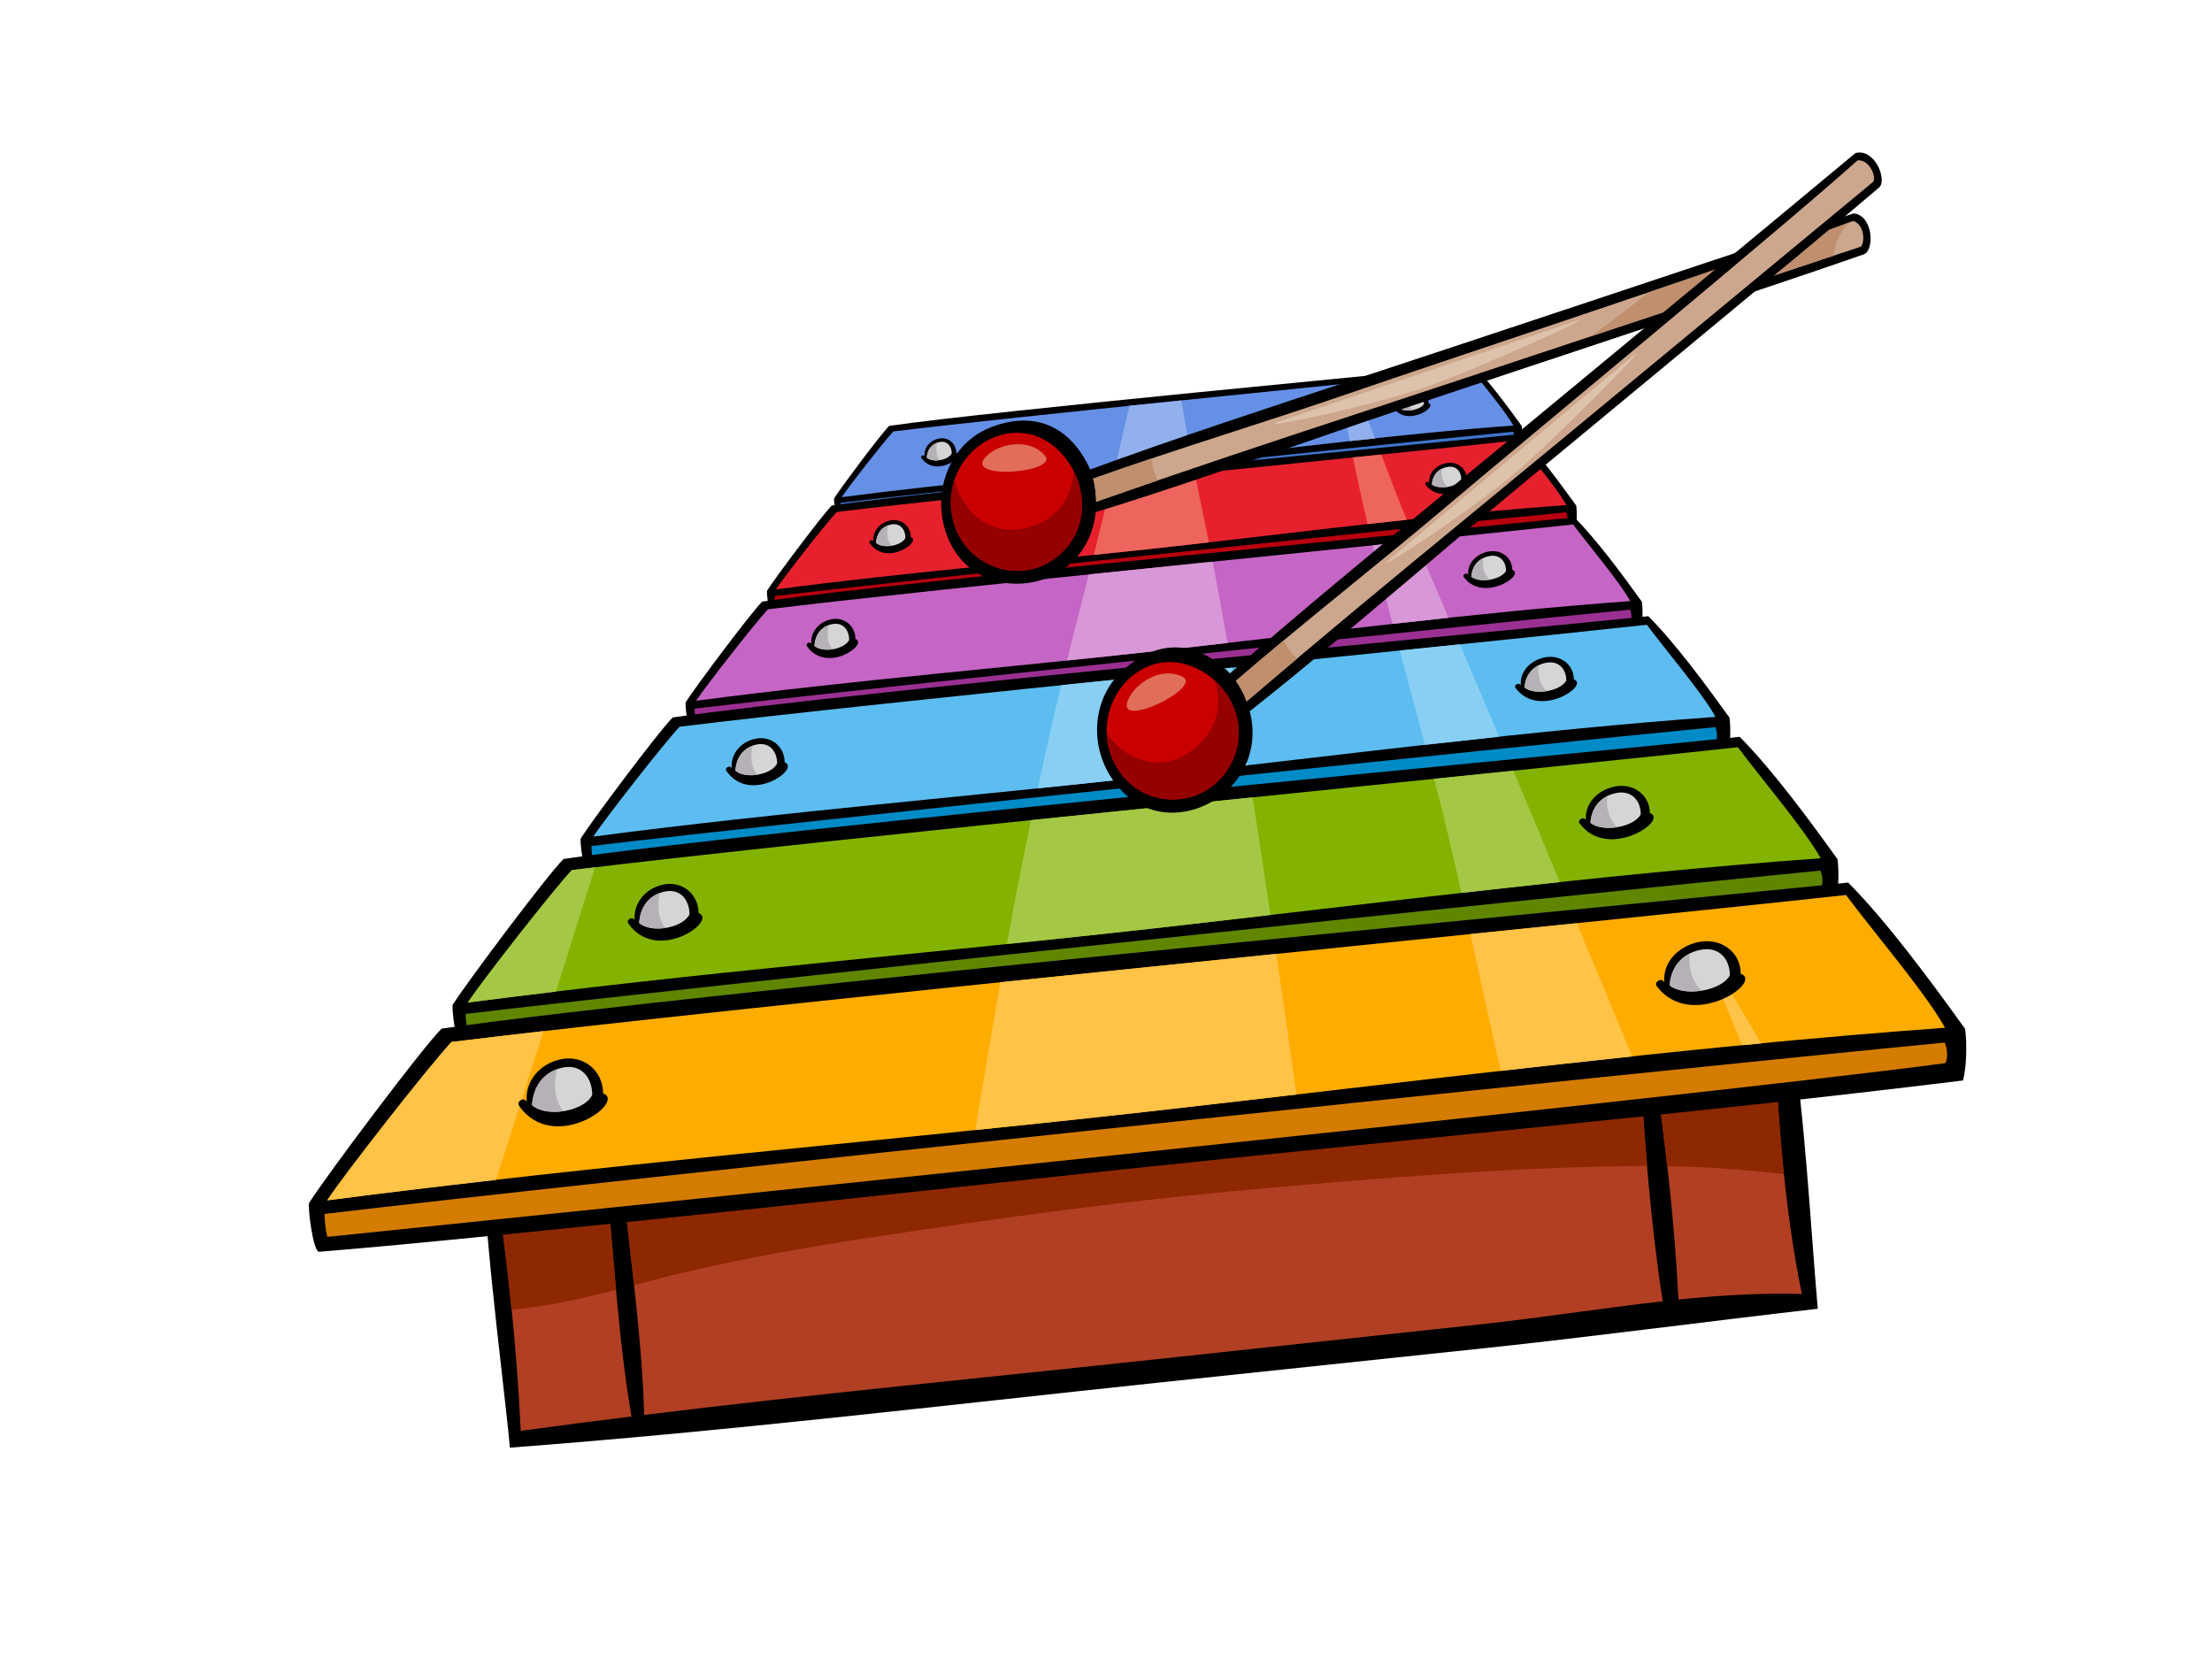 <?xml version="1.0" encoding="utf-8"?>
<!-- Generator: Adobe Illustrator 17.0.0, SVG Export Plug-In . SVG Version: 6.00 Build 0)  -->
<!DOCTYPE svg PUBLIC "-//W3C//DTD SVG 1.1//EN" "http://www.w3.org/Graphics/SVG/1.1/DTD/svg11.dtd">
<svg version="1.1" id="Layer_1" xmlns="http://www.w3.org/2000/svg" xmlns:xlink="http://www.w3.org/1999/xlink" x="0px" y="0px"
	 width="800px" height="600px" viewBox="0 0 800 600" enable-background="new 0 0 800 600" xml:space="preserve">
<g>
	<path d="M647.903,372.917c-0.403-2.615-3.412-3.065-5.116-1.802c-76.506,4.049-153.103,15.227-229.291,23.351
		c-39.356,4.189-78.712,8.403-118.064,12.599c-38.99,4.19-79.206,6.531-117.644,14.567c-0.14,0.026-0.222,0.108-0.337,0.146
		c-1.178-0.47-2.771,0.089-2.707,1.676c1.234,31.304,8.743,87.407,9.638,100.108c78.581-5.909,157.055-15.328,235.435-23.605
		c39.165-4.138,78.331-8.27,117.499-12.415c37.984-4.011,78.175-9.407,120.101-14.212
		C654.809,443.156,652.784,404.482,647.903,372.917z"/>
	<path fill="#B13F23" d="M188.33,517.481c-1.457-30.175-4.665-61.149-9.219-90.993c13.265-0.14,26.573-0.996,39.885-2.177
		c3.005,29.171,4.455,59.123,9.394,87.971C215.017,513.939,201.666,515.646,188.33,517.481z"/>
	<path fill="#B13F23" d="M535.565,478.954c-39.063,4.202-78.13,8.41-117.19,12.612c-61.745,6.652-123.694,12.593-185.388,20.159
		c-0.866-29.248-5.322-58.819-8.156-87.965c21.802-2.107,43.592-4.989,65.195-7.179c41.847-4.24,83.656-8.893,125.484-13.355
		c59.015-6.309,118.562-10.987,177.609-18.381c1.615,28.461,3.882,57.626,8.217,85.788
		C579.233,473.101,557.107,476.631,535.565,478.954z"/>
	<path fill="#B13F23" d="M607.037,469.991c-1.406-28.543-4.827-57.537-8.889-85.788c14.595-1.879,29.178-3.853,43.679-6.145
		c1.355,29.394,3.903,61.225,9.86,89.934C636.98,467.554,622.029,468.468,607.037,469.991z"/>
	<path fill="#8D2800" d="M222.811,466.475c-1.282-14.097-2.39-28.22-3.815-42.164c-13.313,1.18-26.62,2.037-39.885,2.177
		c2.367,15.5,4.281,31.311,5.842,47.153C197.823,472.537,210.34,469.687,222.811,466.475z"/>
	<path fill="#8D2800" d="M247.997,460.052c22.983-5.382,46.176-9.388,69.482-12.891c45.751-6.912,91.089-13.107,137.153-17.163
		c46.934-4.145,93.963-8.042,141.098-8.347c-1.063-12.314-1.923-24.621-2.612-36.807c-59.047,7.394-118.594,12.072-177.609,18.381
		c-41.828,4.462-83.637,9.115-125.484,13.355c-21.602,2.19-43.393,5.072-65.195,7.179c1.332,13.608,2.977,27.306,4.477,41.015
		C235.522,463.143,241.729,461.505,247.997,460.052z"/>
	<path fill="#8D2800" d="M645.203,424.653c-1.647-15.69-2.678-31.457-3.376-46.595c-14.5,2.292-29.083,4.266-43.679,6.145
		c1.784,12.408,3.396,24.963,4.808,37.55C617.278,421.962,631.324,423.01,645.203,424.653z"/>
	<path d="M550.344,154.055c-4.862-6.741-11.685-16.052-17.573-21.949c-21.336,2.273-174.445,16.567-211.189,21.917
		c-2.834,2.793-17.226,21.986-19.87,26.144c-0.292,0.444,0.571,7.439,1.485,7.369c25.823-2.076,99.45-10.118,120.605-12.365
		c41.295-4.392,84.989-8.302,126.223-13.355C550.5,160.097,550.668,156.6,550.344,154.055z"/>
	<path fill="#3E74CD" d="M547.342,159.209c-39.38,5.281-219.974,23.706-242.921,26.081c-0.21-0.819-0.451-2.59-0.4-3.44
		c41.308-4.938,200.016-21.555,243.249-25.719C547.815,157.368,547.672,158.815,547.342,159.209z"/>
	<path fill="#6590E6" d="M427.232,166.533c-40.895,4.589-82.012,7.934-122.821,13.272c2.269-3.523,15.214-20.082,18.673-23.763
		c42.65-5.294,169.108-17.658,209.374-22.076c4.113,5.547,11.85,14.548,14.865,19.937
		C507.25,156.803,467.168,162.052,427.232,166.533z"/>
	<path fill="#91B0ED" d="M427.286,144.82c-6.28,0.641-12.562,1.295-18.782,1.923c-1.745,7.445-3.503,14.878-5.236,22.329
		c7.988-0.831,15.982-1.65,23.964-2.539c1.276-0.14,2.558-0.305,3.837-0.444C429.675,159.025,428.396,151.929,427.286,144.82z"/>
	<path fill="#91B0ED" d="M489.021,138.504c-1.475,0.146-2.945,0.305-4.465,0.457c1.076,6.9,2.279,13.748,3.596,20.572
		c3.05-0.343,6.106-0.635,9.166-0.952C494.683,151.795,491.96,145.074,489.021,138.504z"/>
	<path d="M345.832,163.74c-0.025-3.503-3.037-5.826-6.36-5.103c-3.253,0.692-5.369,3.383-5.113,6.372
		c-0.025-0.038-0.06-0.076-0.083-0.101c-0.406-0.634-1.479,0.101-1.063,0.692C338.361,172.982,349.409,165.023,345.832,163.74z"/>
	<path fill="#D5D5D5" d="M335.172,165.537c0.14-2.615,1.523-4.964,4.491-5.643c2.999-0.679,4.551,1.663,4.542,4.082
		C343.077,166.368,337.492,167.485,335.172,165.537z"/>
	<path d="M516.647,145.791c0-3.3-3.005-5.471-6.338-4.767c-3.253,0.679-5.385,3.218-5.144,6.03
		c-0.013-0.032-0.044-0.057-0.089-0.102c-0.396-0.59-1.475,0.114-1.06,0.654C509.116,154.505,520.217,146.972,516.647,145.791z"/>
	<path fill="#D5D5D5" d="M505.971,147.542c0.168-2.456,1.555-4.671,4.522-5.325c3.027-0.654,4.544,1.53,4.516,3.809
		C513.876,148.266,508.291,149.352,505.971,147.542z"/>
	<path fill="#B6B1B6" d="M338.679,163.411c-0.064-0.768-0.073-1.542,0.038-2.298c0.042-0.349,0.124-0.679,0.219-0.983
		c-2.459,0.87-3.634,3.021-3.764,5.408c1.095,0.92,2.929,1.143,4.681,0.876C339.221,165.562,338.787,164.547,338.679,163.411z"/>
	<path fill="#B6B1B6" d="M509.053,142.744c-1.964,0.952-2.932,2.786-3.081,4.798c1.13,0.876,3.012,1.067,4.783,0.794
		C509.288,146.87,508.688,144.737,509.053,142.744z"/>
	<path d="M570.074,182.864c-5.725-7.946-13.745-18.902-20.682-25.852c-25.109,2.685-205.309,19.486-248.549,25.808
		c-3.332,3.282-20.276,25.877-23.393,30.752c-0.333,0.534,0.686,8.766,1.752,8.677c30.384-2.437,117.045-11.901,141.941-14.541
		c48.607-5.173,100.019-9.762,148.54-15.728C570.249,189.967,570.455,185.848,570.074,182.864z"/>
	<path fill="#B8000E" d="M566.545,188.92c-46.35,6.214-258.895,27.896-285.901,30.688c-0.244-0.958-0.534-3.053-0.473-4.043
		c48.625-5.808,235.394-25.376,286.283-30.295C567.101,186.743,566.932,188.444,566.545,188.92z"/>
	<path fill="#E6212D" d="M425.178,197.527c-48.124,5.414-96.515,9.33-144.547,15.639c2.666-4.151,17.905-23.637,21.968-27.991
		c50.196-6.214,199.034-20.768,246.432-25.973c4.827,6.525,13.936,17.118,17.49,23.472
		C519.348,186.082,472.189,192.258,425.178,197.527z"/>
	<path fill="#EE655D" d="M432.097,171.274c-10.044,1.035-20.139,2.063-30.086,3.091c-2.063,8.791-4.208,17.563-6.417,26.303
		c9.867-1.009,19.733-2.031,29.584-3.142c4.008-0.438,8.02-0.908,12.025-1.377C435.55,187.955,433.797,179.646,432.097,171.274z"/>
	<path fill="#EE655D" d="M499.542,164.382c-3.339,0.343-6.732,0.692-10.209,1.041c1.627,8.067,3.392,16.116,5.265,24.12
		c4.71-0.521,9.435-1.028,14.145-1.542C505.581,180.237,502.578,172.309,499.542,164.382z"/>
	<path d="M329.387,194.238c-0.032-4.119-3.573-6.849-7.497-5.998c-3.818,0.825-6.321,3.98-6.008,7.496
		c-0.029-0.032-0.07-0.076-0.098-0.114c-0.482-0.742-1.743,0.114-1.263,0.812C320.58,205.117,333.598,195.768,329.387,194.238z"/>
	<path fill="#D5D5D5" d="M316.832,196.346c0.172-3.059,1.8-5.839,5.284-6.62c3.545-0.794,5.373,1.949,5.345,4.804
		C326.146,197.33,319.577,198.663,316.832,196.346z"/>
	<path d="M530.414,173.122c0.003-3.872-3.539-6.417-7.458-5.598c-3.828,0.793-6.341,3.776-6.055,7.071
		c-0.023-0.038-0.06-0.057-0.096-0.096c-0.473-0.698-1.739,0.121-1.254,0.781C521.563,183.378,534.61,174.518,530.414,173.122z"/>
	<path fill="#D5D5D5" d="M517.853,175.185c0.197-2.882,1.844-5.497,5.322-6.252c3.551-0.794,5.347,1.79,5.313,4.455
		C527.158,176.035,520.576,177.324,517.853,175.185z"/>
	<path fill="#B6B1B6" d="M320.958,193.858c-0.079-0.901-0.079-1.815,0.051-2.704c0.051-0.4,0.136-0.787,0.263-1.168
		c-2.903,1.028-4.271,3.568-4.44,6.36c1.295,1.098,3.453,1.358,5.513,1.067C321.599,196.39,321.094,195.191,320.958,193.858z"/>
	<path fill="#B6B1B6" d="M521.48,169.516c-2.316,1.143-3.466,3.307-3.627,5.668c1.317,1.028,3.542,1.256,5.64,0.92
		C521.747,174.384,521.043,171.884,521.48,169.516z"/>
	<path d="M593.816,217.647c-6.759-9.407-16.245-22.349-24.436-30.542c-29.676,3.148-242.633,23.027-293.725,30.472
		c-3.945,3.891-23.967,30.594-27.639,36.357c-0.403,0.622,0.797,10.358,2.056,10.25c35.909-2.875,138.321-14.053,167.74-17.188
		c57.442-6.106,118.201-11.533,175.55-18.565C594.032,226.031,594.267,221.17,593.816,217.647z"/>
	<path fill="#9A3092" d="M589.649,224.8c-54.773,7.337-305.952,32.961-337.869,36.267c-0.292-1.13-0.638-3.618-0.562-4.779
		c57.467-6.862,278.19-29.991,338.316-35.791C590.306,222.217,590.103,224.241,589.649,224.8z"/>
	<path fill="#C565C5" d="M422.588,234.968c-56.88,6.392-114.065,11.032-170.821,18.47c3.148-4.893,21.155-27.928,25.966-33.069
		c59.311-7.337,235.197-24.544,291.208-30.695c5.722,7.712,16.48,20.247,20.67,27.731
		C533.88,221.443,478.139,228.742,422.588,234.968z"/>
	<path fill="#D897D8" d="M438.564,203.143c-14.897,1.523-29.984,3.079-44.76,4.608c-0.393,1.517-0.743,3.053-1.146,4.564
		c-2.345,8.835-4.592,17.689-6.763,26.569c12.244-1.263,24.478-2.533,36.693-3.917c7.122-0.793,14.243-1.612,21.371-2.437
		C442.255,222.725,440.475,212.938,438.564,203.143z"/>
	<path fill="#D897D8" d="M512.055,195.921c-0.034-0.083-0.079-0.184-0.111-0.279c-5.021,0.514-10.197,1.06-15.503,1.594
		c2.301,9.489,4.726,18.953,7.214,28.416c6.747-0.762,13.49-1.492,20.232-2.222C519.954,214.258,516.044,205.073,512.055,195.921z"
		/>
	<path d="M309.378,231.09c-0.032-4.868-4.227-8.105-8.861-7.09c-4.51,0.965-7.461,4.704-7.093,8.854
		c-0.045-0.044-0.089-0.088-0.124-0.133c-0.571-0.875-2.053,0.133-1.479,0.959C298.978,243.937,314.357,232.886,309.378,231.09z"/>
	<path fill="#D5D5D5" d="M294.55,233.597c0.197-3.649,2.12-6.906,6.24-7.845c4.189-0.94,6.338,2.303,6.321,5.687
		C305.55,234.746,297.778,236.314,294.55,233.597z"/>
	<path d="M546.942,206.127c0.003-4.576-4.182-7.585-8.804-6.614c-4.522,0.933-7.493,4.463-7.156,8.372
		c-0.029-0.051-0.073-0.083-0.121-0.133c-0.552-0.806-2.053,0.146-1.479,0.927C536.482,218.256,551.906,207.783,546.942,206.127z"/>
	<path fill="#D5D5D5" d="M532.109,208.571c0.238-3.421,2.161-6.506,6.277-7.413c4.202-0.92,6.328,2.139,6.287,5.293
		C543.099,209.573,535.333,211.097,532.109,208.571z"/>
	<path fill="#B6B1B6" d="M299.422,230.627c-0.092-1.048-0.101-2.145,0.057-3.193c0.064-0.469,0.165-0.939,0.311-1.371
		c-3.421,1.212-5.056,4.214-5.24,7.534c1.523,1.282,4.075,1.593,6.503,1.219C300.177,233.623,299.571,232.214,299.422,230.627z"/>
	<path fill="#B6B1B6" d="M536.39,201.881c-2.739,1.34-4.091,3.897-4.281,6.69c1.549,1.219,4.183,1.492,6.661,1.098
		C536.711,207.625,535.882,204.667,536.39,201.881z"/>
	<path d="M625.498,259.551c-8.124-11.292-19.517-26.836-29.349-36.693c-35.646,3.802-291.493,27.668-352.871,36.623
		c-4.738,4.672-28.797,36.75-33.211,43.681c-0.47,0.73,0.968,12.428,2.488,12.301c43.138-3.459,166.156-16.884,201.503-20.648
		c69.013-7.337,142.008-13.849,210.898-22.323C625.765,269.63,626.034,263.784,625.498,259.551z"/>
	<path fill="#008BC7" d="M620.49,268.138c-65.801,8.823-367.542,39.607-405.892,43.593c-0.349-1.371-0.755-4.355-0.663-5.764
		c69.029-8.245,334.194-36.014,406.418-42.982C621.283,265.06,621.036,267.472,620.49,268.138z"/>
	<path fill="#5DBDF0" d="M419.789,280.376c-68.327,7.667-137.029,13.247-205.207,22.19c3.789-5.896,25.414-33.558,31.193-39.733
		c71.263-8.816,282.538-29.489,349.84-36.877c6.867,9.273,19.8,24.322,24.84,33.316
		C553.499,264.121,486.527,272.886,419.789,280.376z"/>
	<path fill="#89CFF4" d="M445.499,241.474c-20.498,2.101-41.362,4.227-61.71,6.334c-2.958,12.402-5.783,24.83-8.458,37.303
		c14.833-1.523,29.657-3.079,44.459-4.736c10.47-1.18,20.949-2.38,31.428-3.599C449.374,264.991,447.476,253.236,445.499,241.474z"
		/>
	<path fill="#89CFF4" d="M528.025,233.039c-7.023,0.718-14.307,1.466-21.809,2.222c3.037,11.374,6.125,22.742,9.159,34.117
		c8.934-1.003,17.852-1.987,26.788-2.939C537.469,255.305,532.763,244.159,528.025,233.039z"/>
	<path d="M283.798,275.717c-0.044-5.859-5.081-9.737-10.641-8.537c-5.427,1.168-8.969,5.649-8.537,10.65
		c-0.044-0.057-0.092-0.108-0.137-0.164c-0.688-1.06-2.475,0.164-1.777,1.155C271.303,291.154,289.771,277.869,283.798,275.717z"/>
	<path fill="#D5D5D5" d="M265.972,278.72c0.254-4.374,2.552-8.302,7.499-9.426c5.031-1.136,7.626,2.786,7.598,6.817
		C279.193,280.09,269.857,281.982,265.972,278.72z"/>
	<path d="M569.192,245.714c0-5.497-5.027-9.101-10.59-7.953c-5.424,1.143-8.987,5.37-8.581,10.061
		c-0.048-0.045-0.099-0.096-0.143-0.146c-0.679-0.984-2.476,0.165-1.79,1.104C556.618,260.3,575.158,247.701,569.192,245.714z"/>
	<path fill="#D5D5D5" d="M551.366,248.646c0.27-4.113,2.606-7.813,7.543-8.893c5.043-1.11,7.607,2.558,7.553,6.36
		C564.559,249.853,555.228,251.68,551.366,248.646z"/>
	<path fill="#B6B1B6" d="M271.84,275.165c-0.121-1.282-0.131-2.584,0.054-3.865c0.079-0.552,0.213-1.105,0.381-1.619
		c-4.107,1.434-6.078,5.046-6.303,9.039c1.841,1.548,4.91,1.923,7.826,1.479C272.744,278.757,272.015,277.056,271.84,275.165z"/>
	<path fill="#B6B1B6" d="M556.514,240.611c-3.297,1.606-4.922,4.678-5.148,8.035c1.869,1.473,5.023,1.79,8,1.314
		C556.898,247.51,555.898,243.956,556.514,240.611z"/>
	<path d="M664.558,310.734c-9.79-13.608-23.526-32.364-35.382-44.246c-42.968,4.589-351.376,33.367-425.359,44.17
		c-5.718,5.624-34.716,44.297-40.034,52.637c-0.571,0.895,1.161,14.979,3.002,14.833c51.993-4.164,200.288-20.368,242.893-24.887
		c83.189-8.842,171.173-16.712,254.223-26.912C664.873,322.877,665.209,315.831,664.558,310.734z"/>
	<path fill="#608600" d="M658.525,321.087c-79.32,10.619-443.067,47.75-489.284,52.535c-0.422-1.644-0.914-5.236-0.806-6.931
		c83.208-9.933,402.858-43.421,489.928-51.824C659.481,317.368,659.176,320.287,658.525,321.087z"/>
	<path fill="#83B300" d="M416.597,335.838c-82.373,9.235-165.181,15.956-247.387,26.74c4.567-7.09,30.651-40.457,37.604-47.895
		c85.899-10.632,340.608-35.544,421.718-44.449c8.284,11.177,23.866,29.305,29.946,40.165
		C577.764,316.237,497.038,326.812,416.597,335.838z"/>
	<path fill="#A4C845" d="M454.448,297.615c-0.476-3.078-0.962-6.157-1.438-9.242c-26.519,2.723-53.669,5.503-80.095,8.239
		c-1.19,5.763-2.405,11.52-3.557,17.296c-1.822,9.166-3.542,18.337-5.186,27.515c17.484-1.796,34.963-3.631,52.424-5.585
		c14.281-1.606,28.575-3.269,42.875-4.938C457.806,319.805,456.162,308.71,454.448,297.615z"/>
	<path fill="#A4C845" d="M547.339,278.745c-9.223,0.952-18.804,1.923-28.708,2.932c0.241,0.914,0.486,1.835,0.717,2.73
		c3.31,12.738,6.312,25.611,9.203,38.527c11.857-1.34,23.717-2.634,35.576-3.91C558.542,305.6,552.972,292.163,547.339,278.745z"/>
	<path fill="#A4C845" d="M215.208,313.667c-2.929,0.369-5.763,0.686-8.394,1.016c-6.953,7.439-33.037,40.806-37.604,47.895
		c10.607-1.377,21.222-2.685,31.838-3.935C205.76,343.644,210.466,328.646,215.208,313.667z"/>
	<path d="M252.649,330.22c-0.041-7.064-6.128-11.736-12.827-10.289c-6.538,1.409-10.806,6.81-10.28,12.834
		c-0.051-0.07-0.127-0.127-0.162-0.209c-0.831-1.263-2.992,0.203-2.158,1.409C237.597,348.805,259.87,332.81,252.649,330.22z"/>
	<path fill="#D5D5D5" d="M231.174,333.813c0.295-5.242,3.072-9.984,9.036-11.329c6.074-1.377,9.187,3.345,9.156,8.213
		C247.105,335.495,235.855,337.755,231.174,333.813z"/>
	<path d="M596.679,294.054c0-6.62-6.056-10.987-12.749-9.584c-6.547,1.371-10.854,6.468-10.365,12.129
		c-0.044-0.063-0.111-0.12-0.162-0.19c-0.812-1.187-2.977,0.203-2.149,1.34C581.528,311.629,603.867,296.447,596.679,294.054z"/>
	<path fill="#D5D5D5" d="M575.193,297.583c0.333-4.944,3.145-9.419,9.105-10.727c6.071-1.32,9.159,3.098,9.095,7.667
		C591.105,299.049,579.852,301.246,575.193,297.583z"/>
	<path fill="#B6B1B6" d="M238.238,329.541c-0.142-1.536-0.155-3.098,0.067-4.634c0.105-0.692,0.257-1.345,0.454-1.98
		c-4.944,1.752-7.315,6.093-7.585,10.885c2.215,1.879,5.906,2.336,9.419,1.815C239.327,333.883,238.454,331.832,238.238,329.541z"/>
	<path fill="#B6B1B6" d="M581.388,287.898c-3.958,1.936-5.918,5.636-6.195,9.686c2.253,1.777,6.058,2.164,9.641,1.581
		C581.864,296.225,580.661,291.928,581.388,287.898z"/>
	<path d="M710.718,372.118c-11.708-16.294-28.128-38.699-42.304-52.916c-51.39,5.478-420.23,39.904-508.703,52.821
		c-6.826,6.715-41.514,52.955-47.873,62.958c-0.676,1.072,1.38,17.911,3.589,17.746c62.183-4.995,239.527-24.36,290.485-29.787
		c99.482-10.562,204.709-19.962,304.026-32.167C711.105,386.634,711.508,378.218,710.718,372.118z"/>
	<path fill="#D47C00" d="M703.505,384.502c-94.855,12.694-529.861,57.099-585.139,62.83c-0.511-1.967-1.085-6.264-0.965-8.295
		c99.518-11.888,481.782-51.939,585.92-61.98C704.647,380.039,704.295,383.536,703.505,384.502z"/>
	<path fill="#FFAC00" d="M414.191,402.14c-98.517,11.057-197.555,19.092-295.851,31.983c5.458-8.505,36.642-48.372,44.963-57.283
		c102.732-12.713,407.336-42.513,504.336-53.151c9.905,13.348,28.54,35.036,35.814,48.01
		C606.926,378.707,510.382,391.331,414.191,402.14z"/>
	<path fill="#FFC347" d="M196.547,372.912c-12.571,1.46-23.78,2.761-33.244,3.928c-8.321,8.911-39.505,48.778-44.963,57.283
		c20.291-2.653,40.637-5.052,60.983-7.369C185.176,408.843,190.882,390.899,196.547,372.912z"/>
	<path fill="#FFC347" d="M614.123,339.525c5.329,12.834,10.651,25.681,15.97,38.496c2.301-0.216,4.602-0.413,6.902-0.635
		C629.532,364.673,621.868,352.092,614.123,339.525z"/>
	<path fill="#FFC347" d="M570.306,333.883c-12.313,1.256-25.173,2.571-38.482,3.935c3.589,16.509,7.14,33.056,10.926,49.483
		c15.852-1.796,31.714-3.535,47.578-5.224C583.667,366.012,576.97,349.948,570.306,333.883z"/>
	<path fill="#FFC347" d="M461.585,344.984c-32.996,3.37-66.883,6.849-99.822,10.25c-3.085,17.816-6.052,35.633-9.07,53.456
		c20.505-2.119,41.012-4.265,61.498-6.55c18.214-2.056,36.439-4.177,54.678-6.296C466.517,378.878,464.093,361.937,461.585,344.984z
		"/>
	<path d="M218.117,395.418c-0.047-8.442-7.334-14.046-15.341-12.307c-7.814,1.682-12.923,8.137-12.288,15.354
		c-0.07-0.083-0.149-0.159-0.207-0.26c-0.987-1.498-3.573,0.26-2.571,1.694C200.117,417.665,226.747,398.516,218.117,395.418z"/>
	<path fill="#D5D5D5" d="M192.434,399.722c0.359-6.284,3.675-11.945,10.806-13.57c7.261-1.638,10.987,4.011,10.952,9.838
		C211.488,401.721,198.032,404.437,192.434,399.722z"/>
	<path d="M629.551,352.168c0-7.921-7.242-13.138-15.256-11.469c-7.829,1.644-12.964,7.737-12.383,14.516
		c-0.06-0.083-0.139-0.159-0.196-0.241c-0.971-1.403-3.577,0.254-2.58,1.6C611.426,373.184,638.151,355.025,629.551,352.168z"/>
	<path fill="#D5D5D5" d="M603.848,356.39c0.403-5.909,3.754-11.26,10.892-12.822c7.265-1.593,10.952,3.7,10.879,9.171
		C622.883,358.135,609.417,360.763,603.848,356.39z"/>
	<path fill="#B6B1B6" d="M200.882,394.612c-0.175-1.841-0.181-3.707,0.079-5.547c0.12-0.812,0.305-1.6,0.555-2.361
		c-5.922,2.095-8.762,7.28-9.082,13.018c2.653,2.234,7.064,2.78,11.266,2.145C202.183,399.792,201.136,397.335,200.882,394.612z"/>
	<path fill="#B6B1B6" d="M611.274,344.8c-4.745,2.329-7.096,6.753-7.426,11.59c2.701,2.12,7.255,2.589,11.542,1.891
		C611.829,354.759,610.395,349.63,611.274,344.8z"/>
	<g>
		<path d="M670.388,77.184c-31.53,10.618-147.067,49.07-178.654,59.435c-32.364,10.619-66.131,21.714-97.445,33.177
			c-7.435-16.376-20.971-21.384-36.55-14.998c-14.64,6.004-21.504,24.151-14.713,40.222c7.388,17.474,28.47,20.146,41.653,10.772
			c6.709-4.754,10.777-12.174,11.574-20.572c24.357-7.363,63.288-20.926,94.366-31.679c32.973-11.418,150.717-49.99,183.576-61.605
			C677.989,90.348,677.443,77.832,670.388,77.184z"/>
		<path fill="#CA0000" d="M381.792,201.76c-14.542,10.917-35.341,1.765-37.687-16.528c-2.933-22.78,22.999-38.096,38.953-22.139
			C393.833,173.883,394.782,191.998,381.792,201.76z"/>
		<path fill="#950000" d="M373.299,190.335c-14.437,4.862-25.119-4.887-28.14-16.655c-1.145,3.504-1.59,7.394-1.054,11.552
			c2.346,18.292,23.145,27.445,37.687,16.528c10.397-7.807,11.84-20.952,6.496-31.424
			C387.958,178.796,383.436,186.92,373.299,190.335z"/>
		<path fill="#CDA78D" d="M673.003,89.206c-7.267,2.387-147.4,49.032-179.269,59.485c-32.196,10.549-65.221,21.517-97.296,32.777
			c-0.038-2.831-0.374-5.662-1.076-8.372c30.156-10.759,62.253-20.362,92.872-30.936c33.03-11.399,149.26-49.8,181.951-62.234
			C673.936,80.809,674.777,87.067,673.003,89.206z"/>
		<path fill="#BF8F6E" d="M596.133,105.753c-6.855,5.738-13.932,11.025-21.181,16.033c35.027-11.635,71.073-23.618,88.14-29.299
			c0.445-3.618,1.752-7.127,3.989-9.977c0.644-0.812,1.384-1.536,2.142-2.228C655.016,85.645,626.675,95.394,596.133,105.753z"/>
		<path fill="#BF8F6E" d="M416.409,165.86c-7.086,2.368-14.129,4.773-21.047,7.236c0.702,2.71,1.038,5.541,1.076,8.372
			c7.372-2.584,14.801-5.154,22.259-7.712c-0.121-0.254-0.184-0.527-0.292-0.775C417.422,170.697,416.746,168.304,416.409,165.86z"
			/>
		<path fill="#E16E5B" d="M356.613,165.118c4.9-4.989,15.798-6.696,21.266-0.406C383.347,171.001,348.022,173.87,356.613,165.118z"
			/>
		<path fill="#DDC2AC" d="M463.026,152.278c15.001-5.065,94.912-32.123,106.359-35.988c11.448-3.859-32.722,16.141-52.723,23.332
			C496.672,146.8,450.789,156.397,463.026,152.278z"/>
	</g>
	<g>
		<path d="M671.007,55.382c-25.808,21.535-120.555,99.967-146.505,121.294c-26.591,21.834-54.316,44.627-79.657,66.848
			c-12.586-12.567-26.953-12.256-39.311-0.552c-11.622,10.987-11.79,30.479,0.092,42.989c12.898,13.609,33.526,8.353,42.628-5.255
			c4.628-6.925,5.884-15.334,3.735-23.485c20.235-15.836,51.945-42.83,77.293-64.328c26.896-22.792,123.656-102.177,150.371-125.122
			C682.654,64.89,677.833,53.402,671.007,55.382z"/>
		<path fill="#CA0000" d="M444.162,278.015c-9.825,15.538-32.412,14.643-40.894-1.587c-10.581-20.209,8.375-44.074,28.781-35.017
			C445.819,247.51,452.957,264.121,444.162,278.015z"/>
		<path fill="#950000" d="M432.29,270.462c-11.815,9.851-25.167,4.671-32.028-5.23c0.142,3.7,1.069,7.502,3.005,11.196
			c8.482,16.23,31.069,17.125,40.894,1.587c7.03-11.133,3.863-23.955-4.738-31.762C442.033,254.264,440.602,263.537,432.29,270.462z
			"/>
		<path fill="#CDA78D" d="M677.586,65.651c-5.96,4.913-120.872,100.076-147.067,121.561c-26.452,21.707-53.538,44.106-79.647,66.455
			c-1.003-2.647-2.292-5.173-3.894-7.445c24.49-21.143,51.18-41.936,76.156-63.078C550.087,160.32,645.491,81.672,671.769,58.022
			C675.574,57.476,678.528,63.011,677.586,65.651z"/>
		<path fill="#BF8F6E" d="M464.156,231.712c-5.798,4.818-11.561,9.661-17.178,14.51c1.602,2.272,2.891,4.798,3.894,7.445
			c5.998-5.129,12.062-10.27,18.143-15.399c-0.19-0.203-0.34-0.437-0.534-0.647C466.784,235.863,465.324,233.877,464.156,231.712z"
			/>
		<path fill="#E16E5B" d="M408.028,253.02c2.853-6.474,12.472-12.047,19.733-8.201C435.041,248.678,403.017,264.375,408.028,253.02z
			"/>
		<path fill="#DDC2AC" d="M503.064,201.874c12.279-10.25,77.642-64.975,87.017-72.776c9.362-7.814-25.033,27.121-41.241,41.206
			C532.613,184.381,493.045,210.221,503.064,201.874z"/>
	</g>
</g>
</svg>
